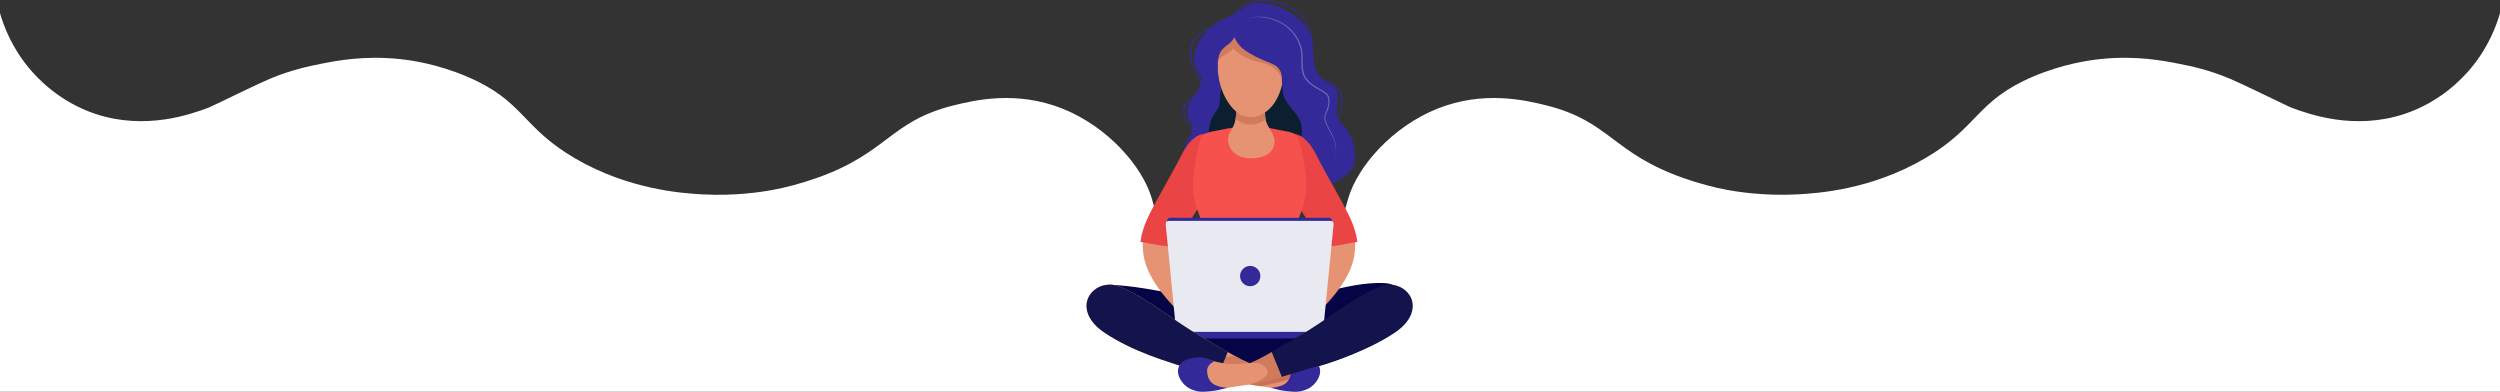 <?xml version="1.0" encoding="utf-8"?>
<!-- Generator: Adobe Illustrator 25.2.1, SVG Export Plug-In . SVG Version: 6.00 Build 0)  -->
<svg version="1.1" id="_x36_7" xmlns="http://www.w3.org/2000/svg" xmlns:xlink="http://www.w3.org/1999/xlink" x="0px" y="0px"
	 viewBox="0 0 2880 451.3" style="enable-background:new 0 0 2880 451.3;" xml:space="preserve">
<rect x="0" y="0" width="2880" height="451.3" fill="#333333" stroke="none"/>
<style type="text/css">
	.st0{fill:#FFFFFF;}
	.st1{fill:#342999;}
	.st2{fill:#040447;}
	.st3{fill:#E59373;}
	.st4{fill:#0B1F31;}
	.st5{fill:#EA4444;}
	.st6{fill:#F7514D;}
	.st7{opacity:0.3;}
	.st8{fill:#D17B5D;}
	.st9{fill:#BBCFCD;}
	.st10{fill:#CC705A;}
	.st11{fill:#E9E9F2;}
	.st12{fill:#14144C;}
</style>
<path class="st0" d="M2846.7,78.3c-10,12.1-35.2,39-76.3,52.8c-58.1,19.5-110.6,0.3-129.9-6.8c-2.1-0.8-1.9-0.7-15.7-7.3
	c-8.9-4.2-41.6-20.2-56.1-26.4c-24.1-10.1-44.1-14.3-57.9-17c-18.7-3.8-50.8-9.9-91.7-5.5c-11.9,1.3-42,5.3-76.7,20
	c-66.2,28.1-62.7,58.3-125.3,94.6c-61.7,35.9-122.7,39.9-145.9,41.2c-39.8,2.2-72.3-3.5-80.2-4.9c-16.7-3-33.2-7.5-51.1-13.7
	c-82.5-28.8-85.1-65.6-158.5-83.9c-24.5-6.1-72.5-17.3-125.3,3.7c-52.7,21-92.2,67.1-102.8,103c-6.9,23.5-11.4,42.3-11.4,42.3
	c-7.6,32-6,38.1-11.4,44.4c-16.8,19.8-52.9,18.7-90.5,10.5l0,0l0,0l0,0l0,0l0,0l0,0l0,0c-37.6,8.3-73.7,9.3-90.5-10.5
	c-5.4-6.3-3.8-12.4-11.4-44.4c0,0-4.5-18.8-11.4-42.3c-10.6-35.9-50-81.9-102.8-103c-52.8-21-100.8-9.8-125.3-3.7
	c-73.5,18.2-76,55.1-158.5,83.9c-17.9,6.2-34.4,10.7-51.1,13.7c-7.9,1.4-40.4,7.2-80.2,4.9c-23.2-1.3-84.2-5.4-145.9-41.2
	c-62.5-36.3-59-66.6-125.3-94.6c-34.7-14.7-64.9-18.8-76.7-20c-40.9-4.4-73,1.8-91.7,5.5c-13.8,2.8-33.8,6.9-57.9,17
	c-14.5,6.1-47.2,22.2-56.1,26.4c-13.8,6.6-13.7,6.5-15.7,7.3c-19.3,7.1-71.9,26.3-129.9,6.8c-41.1-13.8-66.3-40.7-76.3-52.8
	C13.2,54.1,4.2,29.7,0,15.2c0,145.4,0,290.7,0,436.1h1434.6h5.4l0,0h5.5H2880c0-145.4,0-290.7,0-436.1
	C2875.8,29.7,2866.8,54.1,2846.7,78.3z"/>
<g>
	<path class="st1" d="M1528.8,214.7c-13.8,5.6-31.3,3.9-43.5-4.8c-12.3-8.7-23.5-15.2-39.1-15.6c-9.7-0.3-18.8,3.8-28,6.1
		c-8.1,2-14.3,8.6-23.1,9.8c-11.5,1.6-23.3-5.5-28.5-15.9s-4-23.3,1.7-33.4c4.2-7.3,8.1-12.8,3.4-21c-1-1.8-2.3-3.4-3-5.4
		c-0.7-1.8-0.8-3.8-0.7-5.8c0.4-10.6,8.5-18.6,13.8-27.3c1.3-2,2.5-4.2,2.9-6.5c1-6-3.8-11.2-6.4-16.8c-8.3-18,5.9-38.4,19.6-49.2
		c8.1-6.4,17.8-8.9,26.6-14.1c4-2.4,7.6-5.3,11.7-7.6c7-4,14.7-4.1,22.5-3c22.2,3.1,47.5,19.3,52.7,42.6
		c3.5,15.8-2.2,34.1,13.4,45.1c4.7,3.3,10.7,5.3,13.9,10.1c6.8,10.2-3.2,25.2,3,35.8c1.4,2.4,3.5,4.2,5.4,6.2
		c10,10.4,15.1,25.3,13.7,39.6c-0.3,3.5-1.1,7-2.8,10.1c-2.4,4.2-6.4,7.2-10.3,10c-5.9,4.2-11.9,8.3-18.6,11.1
		C1528.9,214.6,1528.8,214.7,1528.8,214.7z"/>
	<path class="st1" d="M1366.5,170.9c-1.2-3.7,0.9-6.9,3-10.1c0.9-1.3,1.7-2.7,2.4-4c1.6-3.4,1.5-7.6-0.1-10.9
		c-0.9-1.9-2.2-3.4-3.6-5.1c-1.3-1.5-2.6-3.1-3.6-4.9c-2.2-4.1-2.4-9.2-0.5-13.4c1.9-4.1,5.4-7.1,8.8-9.9c0.7-0.6,1.5-1.2,2.2-1.8
		c3-2.6,9.6-9.5,7.1-17.9c-1-3.2-2.6-6.1-4.2-9c-0.6-1.1-1.2-2.2-1.8-3.3c-3.4-6.6-5.2-13-5.4-19c-0.2-7.1,2-13.9,6.2-18.6
		c3.6-4.1,8.5-6.7,13.6-9.2c1.4-0.7,2.8-1.4,4.2-2.1c6.1-3,12.4-6.1,18.3-9.7c3.9-2.5,7.4-4.7,10.2-7.6c0.7-0.8,1.4-1.5,2.1-2.3
		c2.1-2.3,4-4.4,6.8-6.1c19-11.6,49-4.8,64.1,8.7c0.9,0.8,1.9,1.7,2.7,2.6c7,7.3,11.4,16,12.2,23.9c0.8,8.1,1,16,1,22.7
		c0,1.4,0,2.8-0.1,4.1c-0.1,4.2-0.3,7.9,1.3,12.1c2.4,6.6,5.5,10.5,9.6,12.5c1.9,0.9,3.9,1.3,6.1,1.8c1.6,0.3,3.2,0.7,4.8,1.2
		c7.3,2.6,12.7,9.8,13,17.6c0.2,4.2-1,8.3-2.2,12.2c-0.5,1.8-1.1,3.6-1.5,5.4c-1.8,7.8-1.1,18.3,6.2,24.5l-0.9,1
		c-7.7-6.6-8.4-17.7-6.6-25.8c0.4-1.8,1-3.7,1.5-5.5c1.1-3.8,2.3-7.8,2.2-11.8c-0.3-7.2-5.2-14-12.1-16.4c-1.5-0.5-3.1-0.9-4.6-1.2
		c-2.1-0.5-4.4-0.9-6.4-1.9c-5.9-2.8-8.7-8.9-10.3-13.3c-1.6-4.4-1.5-8.4-1.4-12.6c0-1.3,0.1-2.6,0.1-4c0-6.7-0.2-14.6-1-22.6
		c-0.8-7.6-5.1-16-11.9-23.1c-0.8-0.9-1.7-1.7-2.6-2.5c-14.7-13.1-44-19.9-62.5-8.5c-2.6,1.6-4.5,3.7-6.5,5.9
		c-0.7,0.8-1.4,1.5-2.2,2.3c-2.9,2.9-6.4,5.3-10.4,7.8c-5.9,3.7-12.2,6.8-18.4,9.8c-1.4,0.7-2.8,1.4-4.2,2.1c-5,2.5-9.7,5-13.1,8.9
		c-3.9,4.5-6,10.9-5.8,17.7c0.2,5.8,1.9,12,5.3,18.4c0.6,1.1,1.2,2.2,1.8,3.3c1.6,2.9,3.3,6,4.3,9.3c1.9,6.4-0.8,13.4-7.5,19.3
		c-0.7,0.6-1.5,1.2-2.2,1.9c-3.3,2.8-6.7,5.6-8.5,9.5c-1.7,3.8-1.6,8.5,0.4,12.2c0.9,1.7,2.2,3.2,3.4,4.7c1.4,1.7,2.8,3.4,3.8,5.4
		c1.9,3.8,1.9,8.3,0.1,12.1c-0.7,1.4-1.6,2.8-2.5,4.2c-2,3-3.9,5.9-2.9,9L1366.5,170.9z"/>
</g>
<path class="st2" d="M1620.5,368.7c-4.1,5.2-9.5,9.7-14.8,13.4c-29,20.2-63.7,34.1-98.1,43c-30.7,8-62.9,7.6-94.3,4.5
	c-21.5-2.1-42.8-8.8-63.5-14.9c-21.3-6.4-42.3-13.9-62.2-24c-15.6-7.9-29.7-17.8-32-36.5c-0.9-7.4,0.7-15.5,6.3-20.5
	c6.8-6,17.1-5.8,26.2-5.1c51.9,4,102.1,21.5,154.4,21.8c29.2,0.2,56.3-7.4,84.4-14.3c21.6-5.3,45.6-11.1,68.1-10
	C1615.3,327.1,1635.5,349.7,1620.5,368.7z"/>
<path class="st3" d="M1374.7,324.9c-0.6-1.3-1.1-2.6-1.8-4c-6.3-14.2-11-29.1-13.8-44.3c-1-5.5-2-11.5-6.2-15.2
	c-5.8-5.1-17.1-4.4-24.3-3.5c-3.4,0.5-6.9,1.6-8.9,4.3c-3.4,4.5-3,14.7-3.2,20.1c-0.8,33,25.3,60.3,46.5,82.5
	c4.1,4.3,8.5,8.6,14.2,10.4c5.7,1.7,12.9-0.1,15.3-5.4c1.8-3.9,0.7-8.6-0.7-12.7c-2.5-7.1-6.2-13.5-10.4-19.7
	C1378.5,333.3,1376.6,329.2,1374.7,324.9z"/>
<path class="st4" d="M1499.5,145.6c0.9,5.8,0.2,11.7-2.3,16.9c-6.8,14.2-23.7,16.9-37.9,17.5c-5.3,0.2-10.5-0.1-15.8-0.8
	c-4.6-0.7-8.8,0-13.5-0.1c-9.3-0.2-18.5-2.9-26.3-7.9c-3.8-2.4-7.4-5.5-9.4-9.5c-2.7-5.6-1.9-12.2-0.5-18.2c0.8-3.5,1.9-7,3.6-10.1
	c1.9-3.3,4.7-6.1,6.3-9.6c3-6.5,0.5-14.2,3.2-20.6c2.1-5,7.3-10.7,11.7-13.9c5.9-4.3,13.6-5.6,20.9-5.1s14.4,2.7,21.3,5
	c5.5,1.8,10.2,0.7,14.2,5.2c3.2,3.6,2.1,9.4,3.1,13.8C1481.6,122.6,1497.2,130.3,1499.5,145.6z"/>
<path class="st5" d="M1398.8,210.4c-9.3,15.9-19.7,31.2-29.7,46.7c-5.6,8.6-11.2,17.4-14.2,27.3c-13.8-0.3-27.6-3.3-41.1-5.8
	c2.2-18.3,11.8-34.8,20.4-50.8c9-16.6,18.7-32.8,27.1-49.7c6.9-13.7,19.7-30.1,36.9-21.9c13.2,6.3,11.2,24.5,8.4,36.3
	C1405.2,198.8,1402.2,204.7,1398.8,210.4z"/>
<path class="st3" d="M1502.9,324.9c0.6-1.3,1.1-2.6,1.8-4c6.3-14.2,11-29.1,13.8-44.3c1-5.5,2-11.5,6.2-15.2
	c5.8-5.1,17.1-4.4,24.3-3.5c3.4,0.5,6.9,1.6,8.9,4.3c3.4,4.5,3,14.7,3.2,20.1c0.8,33-25.3,60.3-46.5,82.5
	c-4.1,4.3-8.5,8.6-14.2,10.4c-5.7,1.7-12.9-0.1-15.3-5.4c-1.8-3.9-0.7-8.6,0.7-12.7c2.5-7.1,6.2-13.5,10.4-19.7
	C1499,333.3,1500.9,329.2,1502.9,324.9z"/>
<path class="st5" d="M1478.7,210.4c9.3,15.9,19.7,31.2,29.7,46.7c5.6,8.6,11.2,17.4,14.2,27.3c13.8-0.3,27.6-3.3,41.1-5.8
	c-2.2-18.3-11.8-34.8-20.4-50.8c-9-16.6-18.7-32.8-27.1-49.7c-6.9-13.7-19.7-30.1-36.9-21.9c-13.2,6.3-11.2,24.5-8.4,36.3
	C1472.3,198.8,1475.4,204.7,1478.7,210.4z"/>
<g>
	<path id="SVGID_1_" class="st6" d="M1507.6,340.1c-3.8-10.2-9.6-18.5-12.9-29c-4.5-14.3-7.6-34.6-2.4-49.4
		c5.5-15.7,12.2-28.1,12.6-45.5c0.3-15-2.7-29.7-5.7-44.3c-3-14.4-4.3-18.6-18.5-20.8c-5-0.8-10-2.1-15-3
		c-8.5-1.5-17.2-2.2-25.8-2.2l0,0c-0.1,0-0.2,0-0.3,0c-0.1,0-0.2,0-0.3,0l0,0c-8.7,0-17.3,0.7-25.8,2.2c-5,0.9-10,2.3-15,3
		c-14.1,2.2-15.5,6.4-18.5,20.8c-3,14.6-6,29.3-5.7,44.3c0.4,17.5,7.1,29.9,12.6,45.5c5.2,14.8,2.1,35.1-2.4,49.4
		c-3.3,10.5-9.1,18.8-12.9,29c-0.3,0.8-0.6,1.7-0.4,2.5c0.3,1.1,1.3,1.7,2.3,2.2c18.8,9.8,39.8,12.8,60.4,14.3
		c1.8,0.1,3.6,0.3,5.3,0.4l0,0c0.1,0,0.2,0,0.4,0c0.1,0,0.2,0,0.4,0l0,0c1.7-0.1,3.5-0.2,5.3-0.4c20.6-1.5,41.6-4.5,60.4-14.3
		c1-0.5,2-1.1,2.3-2.2C1508.2,341.8,1507.9,340.9,1507.6,340.1z"/>
</g>
<path class="st3" d="M1419.6,173.9c8.3,9.5,24.3,10.2,35.5,6.3c7.6-2.6,13-8.6,13.2-16.9c0.2-9.2-7.9-15.8-10-24.4
	c-1.2-4.9-1-9.9-0.9-14.9c0.1-5.8,0.2-11.6,0.5-17.4c-5.7-1.2-10.4-1.8-16.5-1.6c-5,0.2-10.1-0.3-15.1,0c-0.4,0-0.8,0.1-1.1,0.3
	c-0.3,0.3-0.3,0.7-0.4,1.1c-0.7,7.8,0,15.8-0.5,23.6c-0.5,7.2-2.1,14.5-6.3,20.4C1412.8,157.8,1414.1,167.6,1419.6,173.9z"/>
<g class="st7">
	<g>
		<path class="st0" d="M1435,22.7c4.2-2.2,8.9-3.2,13.6-3.4c4.7-0.2,9.5,0.4,14.1,1.5c9.3,2.1,17.9,6.8,24.7,13.5
			c6.8,6.7,11.5,15.6,12.8,25.1c0.7,4.8,0.4,9.5,0.5,14.2s0.5,9.4,2.4,13.5c2,4.1,5.4,7.5,9.1,10.2c3.8,2.7,8,4.9,12,7.4
			c2,1.2,4.1,2.5,5.6,4.6s1.8,4.7,1.8,7.1s-0.3,4.8-0.9,7.1c-0.6,2.3-1.7,4.5-2.6,6.6c-0.9,2.1-1.5,4.4-1.3,6.6
			c0.2,2.3,1,4.5,1.9,6.6c2,4.2,4.5,8.3,6.5,12.6s3.6,8.8,3.9,13.6c0.4,4.7-0.2,9.5-1.7,14c1.5-4.5,1.9-9.3,1.4-13.9
			c-0.5-4.7-2.1-9.1-4.2-13.3s-4.6-8.2-6.7-12.5c-1-2.1-1.9-4.4-2.1-6.9c-0.3-2.4,0.3-4.9,1.2-7.1c0.9-2.2,1.9-4.3,2.5-6.5
			s0.9-4.5,0.8-6.8c0-2.3-0.4-4.6-1.6-6.4c-1.3-1.8-3.3-3.1-5.3-4.3c-4-2.4-8.2-4.6-12.1-7.4s-7.4-6.2-9.6-10.7
			c-2.1-4.5-2.4-9.4-2.5-14.1s0.2-9.4-0.4-14c-1.2-9.2-5.8-17.9-12.3-24.5c-6.5-6.7-15-11.4-24.1-13.6c-4.5-1.1-9.2-1.9-13.9-1.8
			C1443.9,19.7,1439.2,20.7,1435,22.7z"/>
	</g>
</g>
<path class="st8" d="M1458,137.8c-0.9-4.5-0.8-9.2-0.7-13.8c0.1-5.8,0.2-11.6,0.5-17.4c-5.7-1.2-10.4-1.8-16.5-1.6
	c-5,0.2-10.1-0.3-15.1,0c-0.4,0-0.8,0.1-1.1,0.3c-0.3,0.3-0.3,0.7-0.4,1.1c-0.7,7.8,0,15.8-0.5,23.6c-0.2,2.2-0.4,4.5-0.8,6.7
	c0.8,0.7,1.6,1.4,2.4,2c6.2,4.6,14.6,6.1,22.1,4C1451.6,141.6,1455,139.9,1458,137.8z"/>
<path class="st3" d="M1479.3,75.6c-0.2-7.7-1.3-14.9-3.4-21c-8.9-26-41.5-31.9-60.9-12.9c-21.6,21.2-12.5,71,10.8,88.2
	c6.2,4.6,14.6,6.1,22.1,4C1470.4,127.5,1479.8,99.6,1479.3,75.6z"/>
<path class="st8" d="M1479.2,53c-7-26.5-39.1-34.9-59.8-17.3c-3.3,2.8-5.6,6.1-7.9,9.7c-2,3-4.8,5.3-6.5,8.7
	c-1.8,3.4-2.9,7.2-3.3,11.1c-0.4,3.8,0.9,7,1,10.6c-0.1-3.8,1.5-7.5,4.4-10c2.2-1.9,5-3.1,7.5-4.5s5-3.4,6-6.1
	c8.2,10.8,21,14.1,33.5,17.2c10.5,2.6,22.1,9.2,22.3,21.5c0,1.6,0.1,2,0.8,4c0.7-1.8,1-3.2,1.2-5.2s0.8-4,1.2-6
	c0.8-4.1,1.3-8.3,1.5-12.5C1481.5,66.5,1480.9,59.2,1479.2,53z"/>
<path class="st1" d="M1485.2,98.6c2.1-1.6,3.7-3.9,4.6-6.4c2.8-8.2,2.5-17.4,2.2-26.2c-0.2-4.9-0.4-9.9-1.7-14.6
	c-1.5-5.1-4.3-9.7-7.6-13.6c-9.5-11.3-23.7-17-37.4-15.8c-5.5,0.5-9.5,3.1-14.3,5.3c-4.7,2.2-10.2,3.4-15.2,5
	c-5.7,1.9-11.6,3.9-16.1,7.8c-3.3,2.9-5.7,6.7-7.4,10.7c-2.1,4.8-2.3,10.2-1.7,15.4c0.5,4.3,1,8.8,2.9,12.8c1.8,3.7,5.7,6.2,9.2,8
	c-0.5-0.3-0.1-6.4-0.1-7.4c-0.1-5.4,0.2-11,1.9-16.2c1.6-5.1,4.9-8.2,9.1-11.3c1.7-1.2,3.4-2.5,4.8-4.1c0.7-0.8,3.8-4.4,3.3-5.5
	c2.4,5.3,6.2,10.7,10.9,14.2c8.9,6.6,18.9,11.2,29,15.2c0.7,0.3,1.5,0.6,2.2,0.9c2.8,1.1,5.5,2.4,7.8,4.5c5.1,4.6,5.5,11.7,5.3,18.2
	c0,0.7,0,1.4,0.2,2.1C1478.1,100.8,1483.2,100.2,1485.2,98.6z"/>
<polygon class="st9" points="1344.7,253.1 1343.1,256.9 1536.1,256.9 1534.2,252.6 "/>
<path class="st3" d="M1438.9,442.6c7.2,1.7,14.9,2.3,21.6,3.5c3,0.5,6.1,1.1,9.1,1.4c4.9,0.5,9.8,0.5,14.7,0.5c3.6,0,7.1,0,10.7,0
	c1.9,0,4,0,5.7-0.9c2.1-1.1,3.3-3.2,4.4-5.2c2.3-4,5-7.8,6.8-12c1.1-2.5,1.6-4.6,3.2-6.8c1.6-2.1,3.1-5,2-7.6c-1.3-3.2-5.4-4-8.9-4
	c-2.9,0-5.8,0.1-8.7,0.5c-11.4,1.4-22.3,5.9-33.7,7.2c-7.3,0.8-14.7,0.3-22-0.1c-5.8-0.3-14.8-1.8-20,1.6c-2.1,1.4-5.4,4.7-5.7,7.3
	c-0.3,3.3,3.4,6.7,5.7,8.5C1428.2,439.4,1433.4,441.3,1438.9,442.6z"/>
<path class="st10" d="M1511.8,430.3c0.1-0.2,0.1-0.3,0.2-0.5c1.1-2.5,1.6-4.6,3.2-6.8c1.6-2.1,3.1-5,2-7.6c-1.3-3.2-5.4-4-8.9-4
	c-2.9,0-5.8,0.1-8.7,0.5c-11.4,1.4-22.3,5.9-33.7,7.2c-6,0.7-12,0.4-18.1,0.1c-4.4,2-20.1,7.1-27.5,13.8c1.1,1.3,2.5,2.5,3.6,3.3
	c4.3,3.2,9.5,5.1,15,6.3c4.6,1.1,9.3,1.7,13.9,2.3c15.3-2.7,30.3-7.4,45.2-11.1C1502.5,432.7,1507.2,431.5,1511.8,430.3z"/>
<path class="st1" d="M1522.8,378.9h-166.5L1344.4,255c-0.2-2.2,1.5-4.1,3.7-4.1H1531c2.2,0,3.9,1.9,3.7,4.1L1522.8,378.9z"/>
<path class="st1" d="M1463.9,446.8c6.3-0.6,14.4-1.9,18.7-6.6c3.3-3.6,4.6-8.3,4.6-13.2c0-4.8-3.7-8.5-8-10.7
	c11.1-5.8,21.5-5.8,31.6-2c1.1,0.4,2.2,1,3.2,1.6c13.5,8.7,4.6,25.6-6.5,31.6c-5.1,2.7-10.8,4-16.6,3.8c-4.6-0.2-7.7-0.7-12.3-1.2
	C1472.9,449.4,1470.1,448,1463.9,446.8z"/>
<path class="st11" d="M1524.1,382.4H1355l-12.1-123.9c-0.2-2.2,1.5-4.1,3.8-4.1h185.8c2.2,0,4,1.9,3.8,4.1L1524.1,382.4z"/>
<rect x="1355" y="382.4" class="st1" width="169" height="7.5"/>
<ellipse transform="matrix(0.155 -0.988 0.988 0.155 902.891 1691.259)" class="st1" cx="1439.8" cy="318" rx="11.7" ry="11.7"/>
<path class="st3" d="M1400.2,397.3c10,5.8,20.1,11.7,30.3,17.1c0.2,0.1,0.4,0.2,0.6,0.3c4.4,2.1,8.9,3.8,13.2,6
	c2.8,1.4,5.5,2.8,8.1,4.5c1.2,0.8,2.4,1.6,3.5,2.5c0.5,0.4,1.2,0.8,1.5,1.3c0.4,0.7,0.2,1.7-0.1,2.4c-0.3,0.7-0.7,1.3-1.2,1.9
	c-2,2.2-4.7,3.7-7.4,5c-1.7,0.8-3.4,1.6-5.1,2.2c-1.6,0.6-3.4,1.5-5,1.8c-0.8,0.2-1.8-0.1-2.6-0.2c-0.9-0.1-1.8-0.3-2.7-0.4
	c-1.8-0.3-3.6-0.6-5.4-1c-8.1-1.6-16.2-3.8-24.1-6.2c-7.9-2.4-15.7-4.9-23.6-7.2c-37.3-10.8-76.2-22.8-108.7-44.7
	c-7.5-5.1-15-12.5-18.2-21.1c-8.4-22.6,15.6-40,36.1-31.5c34.2,14.2,62.3,39.7,94.6,57.8C1389.3,391,1394.7,394.2,1400.2,397.3z"/>
<path class="st12" d="M1476.5,434.2c7.5-2.3,15-4.7,22.4-6.8c37.3-10.8,76.2-22.8,108.7-44.7c7.5-5.1,15-12.5,18.2-21.1
	c8.4-22.6-15.6-40-36.1-31.5c-34.2,14.2-62.3,39.7-94.6,57.8c-5.4,3-10.8,6.2-16.2,9.4c-4.7,2.7-9.4,5.5-14.1,8.1"/>
<path class="st8" d="M1465,405.5c-5.4,3.1-10.8,6.1-16.3,8.9c-5.6,2.9-38.5,14.3-29.5,26.2c1.8,2.3,5.1,2.6,8,2.6
	c16.8,0.2,33.2-4.1,49.3-9"/>
<path class="st8" d="M1430.5,414.4c-3-1.6-6.1-3.2-9.1-4.9c-5.3,1.3-10.5,2.4-15.9,2.8c-11.5,0.9-23-1.5-34.5-0.8
	c-2.9,0.2-5.8,0.6-8.6,1.2c-3.4,0.7-7.2,2.2-8,5.6c-0.1,0.5-0.1,1-0.1,1.5c8.6,2.7,17.3,5.3,25.9,7.7c11.7,3.4,23.5,7.4,35.4,10.5
	h0.1c6.4-2.4,13.8-4.5,20.6-7.4c4.5-2,8.7-4.4,12.2-7.6C1441.2,418.8,1433,415.7,1430.5,414.4z"/>
<path class="st12" d="M1402.7,434.2c-7.5-2.3-15-4.7-22.4-6.8c-37.3-10.8-76.2-22.8-108.7-44.7c-7.5-5.1-15-12.5-18.2-21.1
	c-8.4-22.6,15.6-40,36.1-31.5c34.2,14.2,62.3,39.7,94.6,57.8c5.4,3,10.8,6.2,16.2,9.4c4.7,2.7,9.4,5.5,14.1,8.1"/>
<path class="st3" d="M1439.6,442.6c-7.2,1.7-14.9,2.3-21.6,3.5c-3,0.5-6.1,1.1-9.1,1.4c-4.9,0.5-9.8,0.5-14.7,0.5
	c-3.6,0-7.1,0-10.7,0c-1.9,0-4,0-5.7-0.9c-2.1-1.1-3.3-3.2-4.4-5.2c-2.3-4-5-7.8-6.8-12c-1.2-2.8-2.5-5.5-0.8-8.4
	c0.8-1.4,2-2.6,3.2-3.6c1.6-1.4,3.2-2.6,5.1-3.6c6.1-3.1,12.3-1.3,18.6,0.3c6.6,1.7,13.2,3.6,20,4.3c7.3,0.8,14.7,0.3,22-0.1
	c5.8-0.3,14.8-1.8,20,1.6c2.1,1.4,5.4,4.7,5.7,7.3c0.3,3.3-3.4,6.7-5.7,8.5C1450.3,439.4,1445.1,441.3,1439.6,442.6z"/>
<path class="st1" d="M1413.9,446.8c-6.3-0.6-14.4-1.9-18.7-6.6c-3.3-3.6-4.6-8.3-4.6-13.2c0-4.8,3.7-8.5,8-10.7
	c-11.1-5.8-21.5-5.8-31.6-2c-1.1,0.4-2.2,1-3.2,1.6c-13.5,8.7-4.6,25.6,6.5,31.6c5.1,2.7,10.8,4,16.6,3.8c4.6-0.2,7.7-0.7,12.3-1.2
	C1404.8,449.4,1407.6,448,1413.9,446.8z"/>
</svg>
